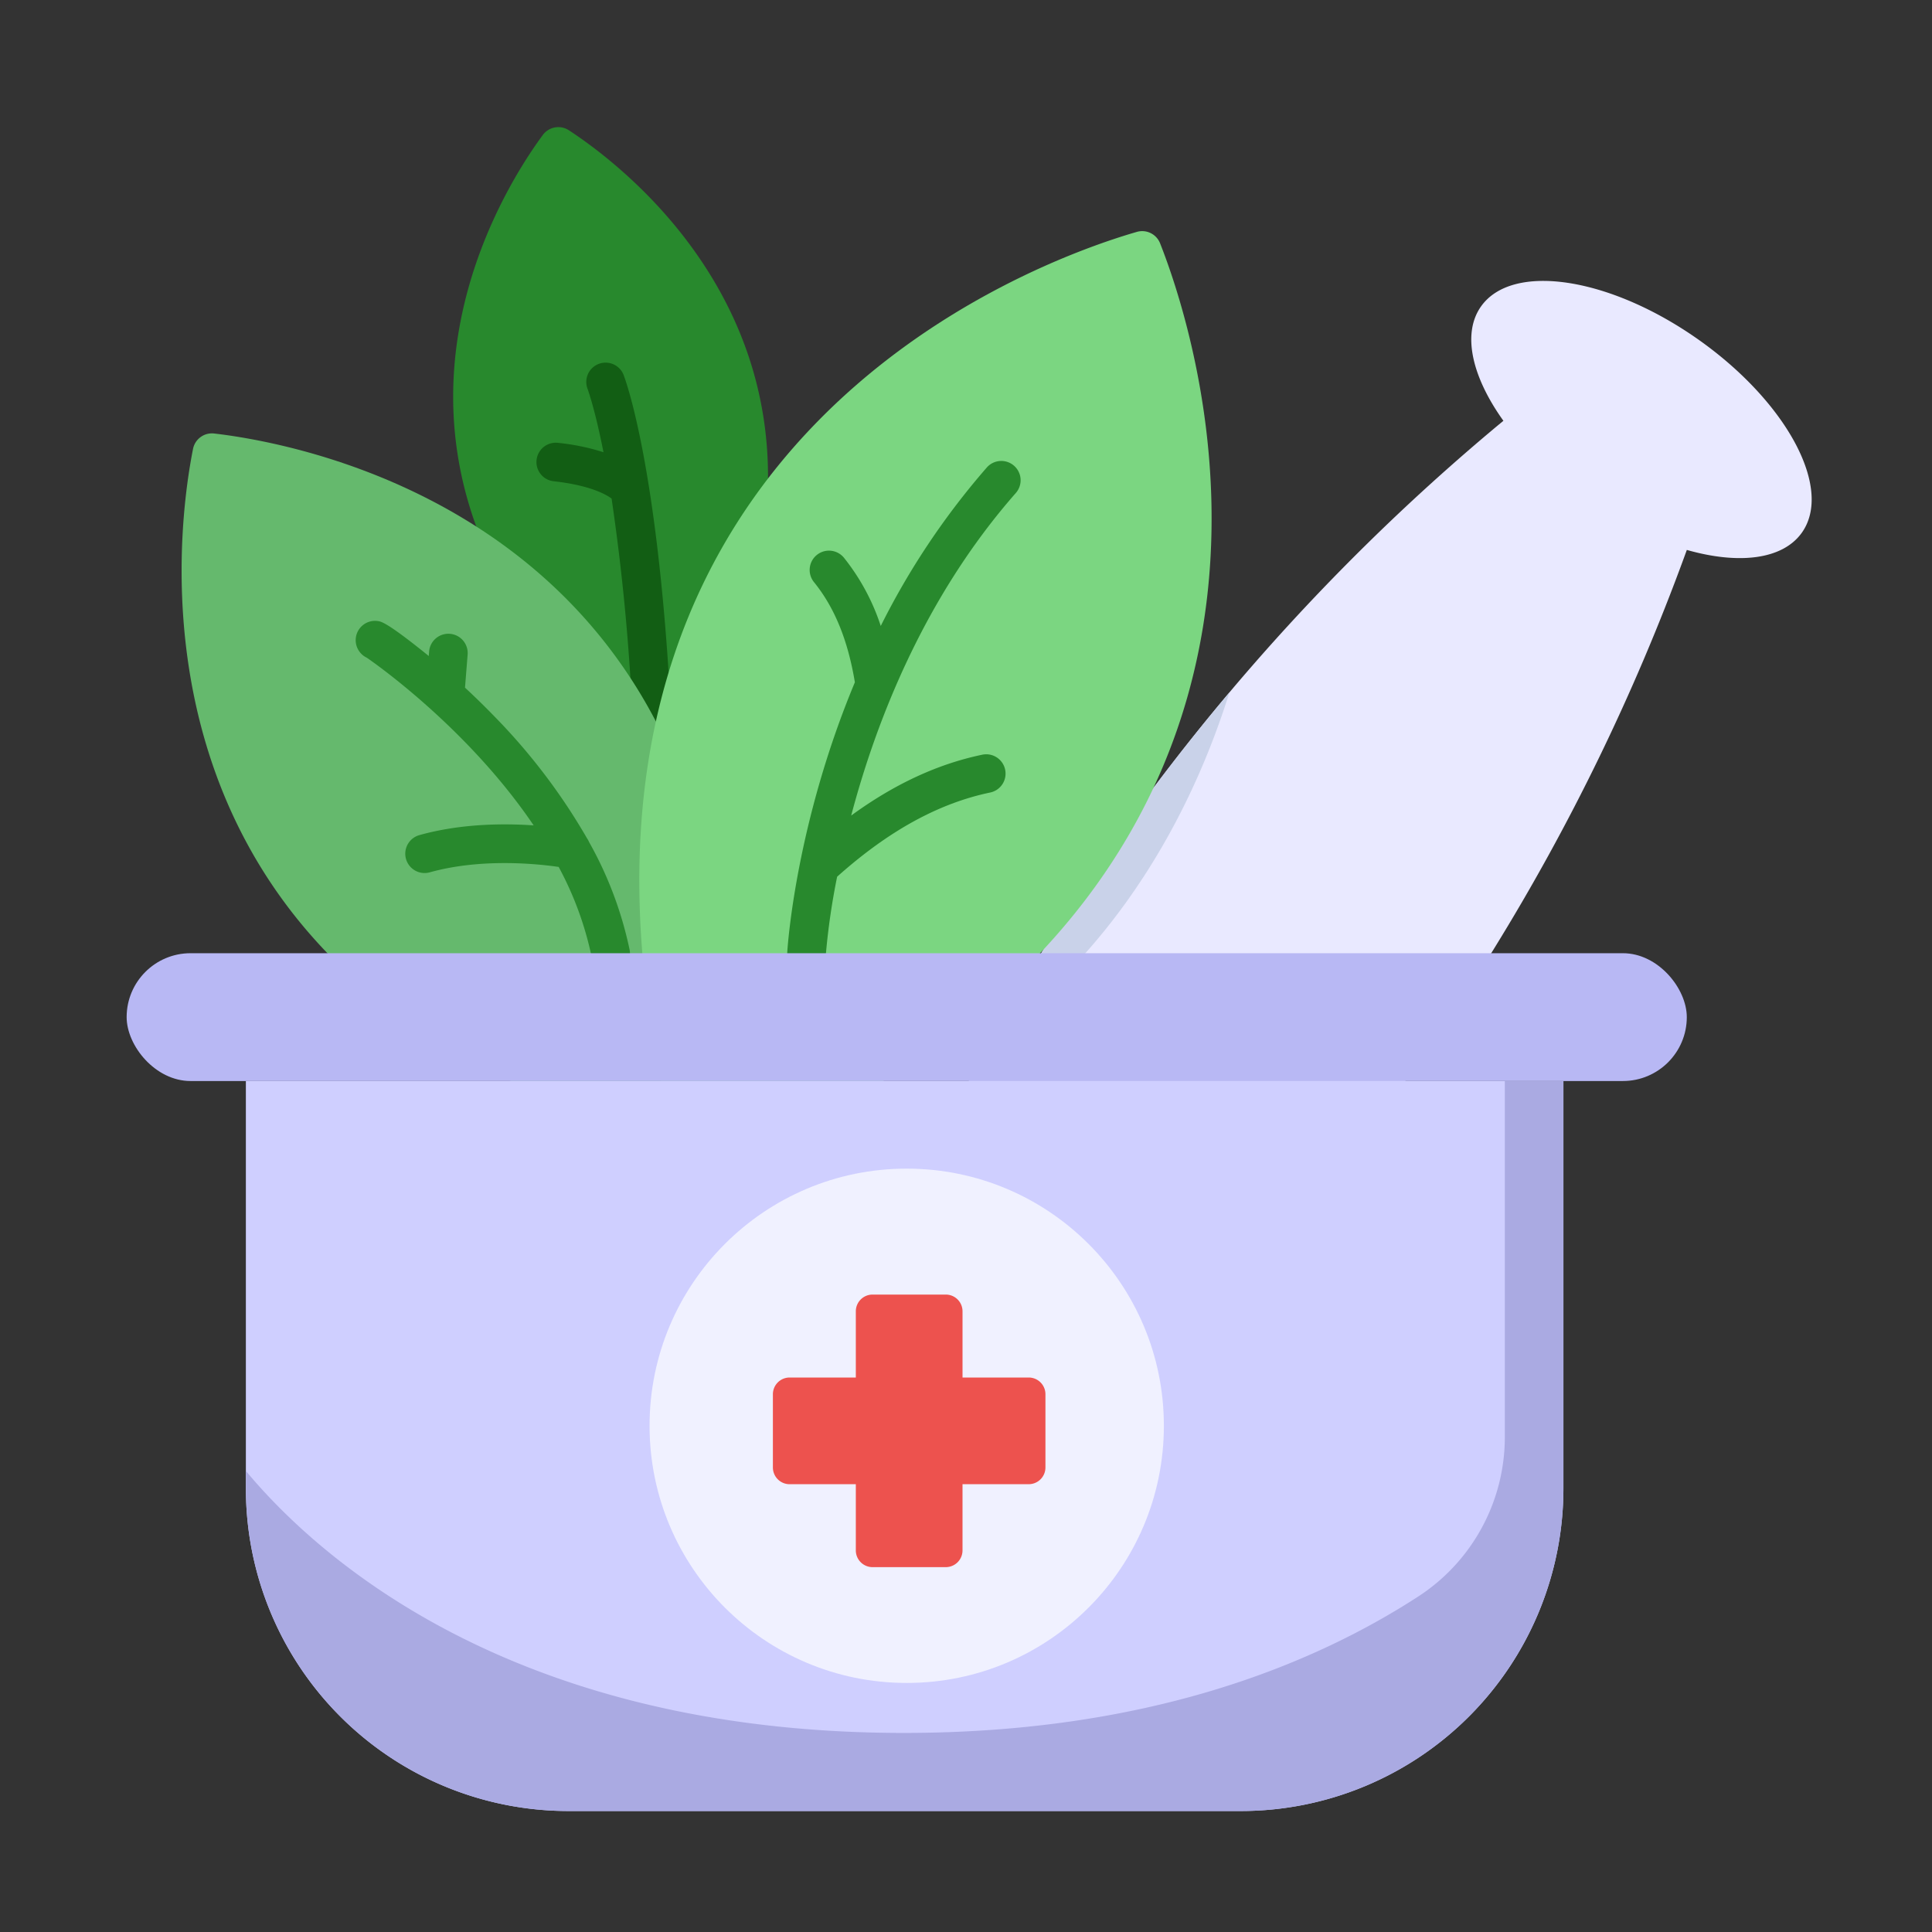 <svg xmlns="http://www.w3.org/2000/svg"  viewBox="0 0 500 500" width="62px" height="62px"><rect x="0" y="0" width="500" height="500" fill="#333333" stroke="none"/><path fill="#e9e9ff" d="M466.35,137.81c-4.97,7.06-16.4,8.33-29.8,4.51l-.67,1.84a558.434,558.434,0,0,1-49.23,101.36,554.6,554.6,0,0,1-68.48,89.16L247.9,285.21q5.76-11.34,12.04-22.37,1.695-3,3.44-5.98a552.775,552.775,0,0,1,54.8-77.67c1.45-1.73,2.91-3.44,4.39-5.15a559.807,559.807,0,0,1,65-63.89l1.51-1.25c-8.12-11.33-10.77-22.52-5.81-29.57,8.08-11.47,33.22-7.68,56.16,8.47S474.42,126.34,466.35,137.81Z"/><path fill="#c9d2e9" d="M318.18,179.19c-19.66,62.61-58.54,86.58-58.54,86.58l.3-2.93q1.695-3,3.44-5.98A552.775,552.775,0,0,1,318.18,179.19Z"/><path fill="#28892d" d="M140.483,34.929c-12.251,16.657-56.6,88.056,24.073,157.322l15.077-2.719C231.02,96.446,164.523,45.04,147.225,33.713A4.985,4.985,0,0,0,140.483,34.929Z"/><path fill="#125e14" d="M161.332,96.894a5,5,0,0,0-9.3,3.666c.04.1,1.876,4.967,4.152,16.478a57.963,57.963,0,0,0-11.8-2.431,5,5,0,0,0-1.1,9.94c9.331,1.03,13.494,3.37,14.993,4.476a558.73,558.73,0,0,1,5.388,55.906,5,5,0,0,0,4.989,4.738c.088,0,.177,0,.266-.007a5,5,0,0,0,4.731-5.255C170.285,120.144,161.7,97.812,161.332,96.894Z"/><path fill="#65b96d" d="M49.957,116.171C45.175,140.226,29.905,256.276,170.6,293.446l16.593-12.089C194.929,136.043,79.784,115.011,55.42,112.191A4.986,4.986,0,0,0,49.957,116.171Z"/><path fill="#7bd681" d="M294.21,60.013c-26.125,7.554-161.123,55.334-121.544,227.193l22.085,10.847C354.949,224.3,310.227,88.263,300.232,62.971A4.982,4.982,0,0,0,294.21,60.013Z"/><path fill="#28892d" d="M262.439,120.538a5,5,0,0,0-7.056.453A194.71,194.71,0,0,0,227.938,162a56.155,56.155,0,0,0-9.457-17.572,5,5,0,1,0-7.773,6.289c5.291,6.541,8.74,15.015,10.533,25.857-15.208,36.445-17.373,67.855-17.493,69.805a5,5,0,0,0,4.68,5.3c.1.006.211.009.315.009A5,5,0,0,0,213.729,247a178.955,178.955,0,0,1,2.922-20.111c13.258-11.842,26.214-18.98,39.568-21.778a5,5,0,1,0-2.051-9.787c-11.556,2.421-22.732,7.606-33.879,15.739,6.385-24.145,18.784-56.374,42.6-83.469A5,5,0,0,0,262.439,120.538Z"/><path fill="#28892d" d="M162.926,245.714a97.52,97.52,0,0,0-10.472-27.793,5,5,0,0,0-.519-.942,157.042,157.042,0,0,0-23.963-31.554c-2.624-2.712-5.193-5.2-7.627-7.461.179-2.287.452-5.713.678-8.551a5,5,0,0,0-9.969-.794c-.03.376-.061.765-.092,1.158-.794-.65-1.546-1.256-2.236-1.8-8.654-6.865-10.071-7.1-10.832-7.228a5,5,0,0,0-4.707,8.1A4.964,4.964,0,0,0,94.9,170.2c2.266,1.536,26.374,18.492,43.208,43.41-7.807-.542-18.831-.469-29.485,2.492a5,5,0,1,0,2.676,9.634c13.3-3.693,27.8-2.173,33.285-1.376a85.979,85.979,0,0,1,8.539,23.311,5,5,0,1,0,9.807-1.953Z"/><path fill="#cfcfff" d="M404.61,279.77V385.21a83.48,83.48,0,0,1-83.48,83.48H147.11a83.463,83.463,0,0,1-83.42-80.5c-.04-.99-.06-1.98-.06-2.98V279.77Z"/><rect width="403.767" height="33.078" x="32.775" y="246.69" fill="#b8b8f4" rx="16.539"/><circle cx="234.658" cy="368.993" r="66.552" fill="#f0f1ff"/><path fill="#ed524e" d="M266.228,356.5H249.1V339.367a4.332,4.332,0,0,0-4.332-4.333H225.818a4.333,4.333,0,0,0-4.333,4.333V356.5H204.356a4.332,4.332,0,0,0-4.332,4.333v18.948a4.332,4.332,0,0,0,4.332,4.332h17.129v17.129a4.333,4.333,0,0,0,4.333,4.333h18.948a4.332,4.332,0,0,0,4.332-4.333V384.109h17.13a4.333,4.333,0,0,0,4.332-4.332V360.829A4.333,4.333,0,0,0,266.228,356.5Z"/><path fill="#aaaae2" d="M404.61,279.77V385.21a83.48,83.48,0,0,1-83.48,83.48H147.11a83.463,83.463,0,0,1-83.42-80.5c-.04-.99-.06-1.98-.06-2.98v-4.54c18.38,22.09,68.69,67.81,170.31,67.81,61.98,0,104.871-17.008,133.071-35.287a49.217,49.217,0,0,0,22.439-41.307V279.77Z"/></svg>